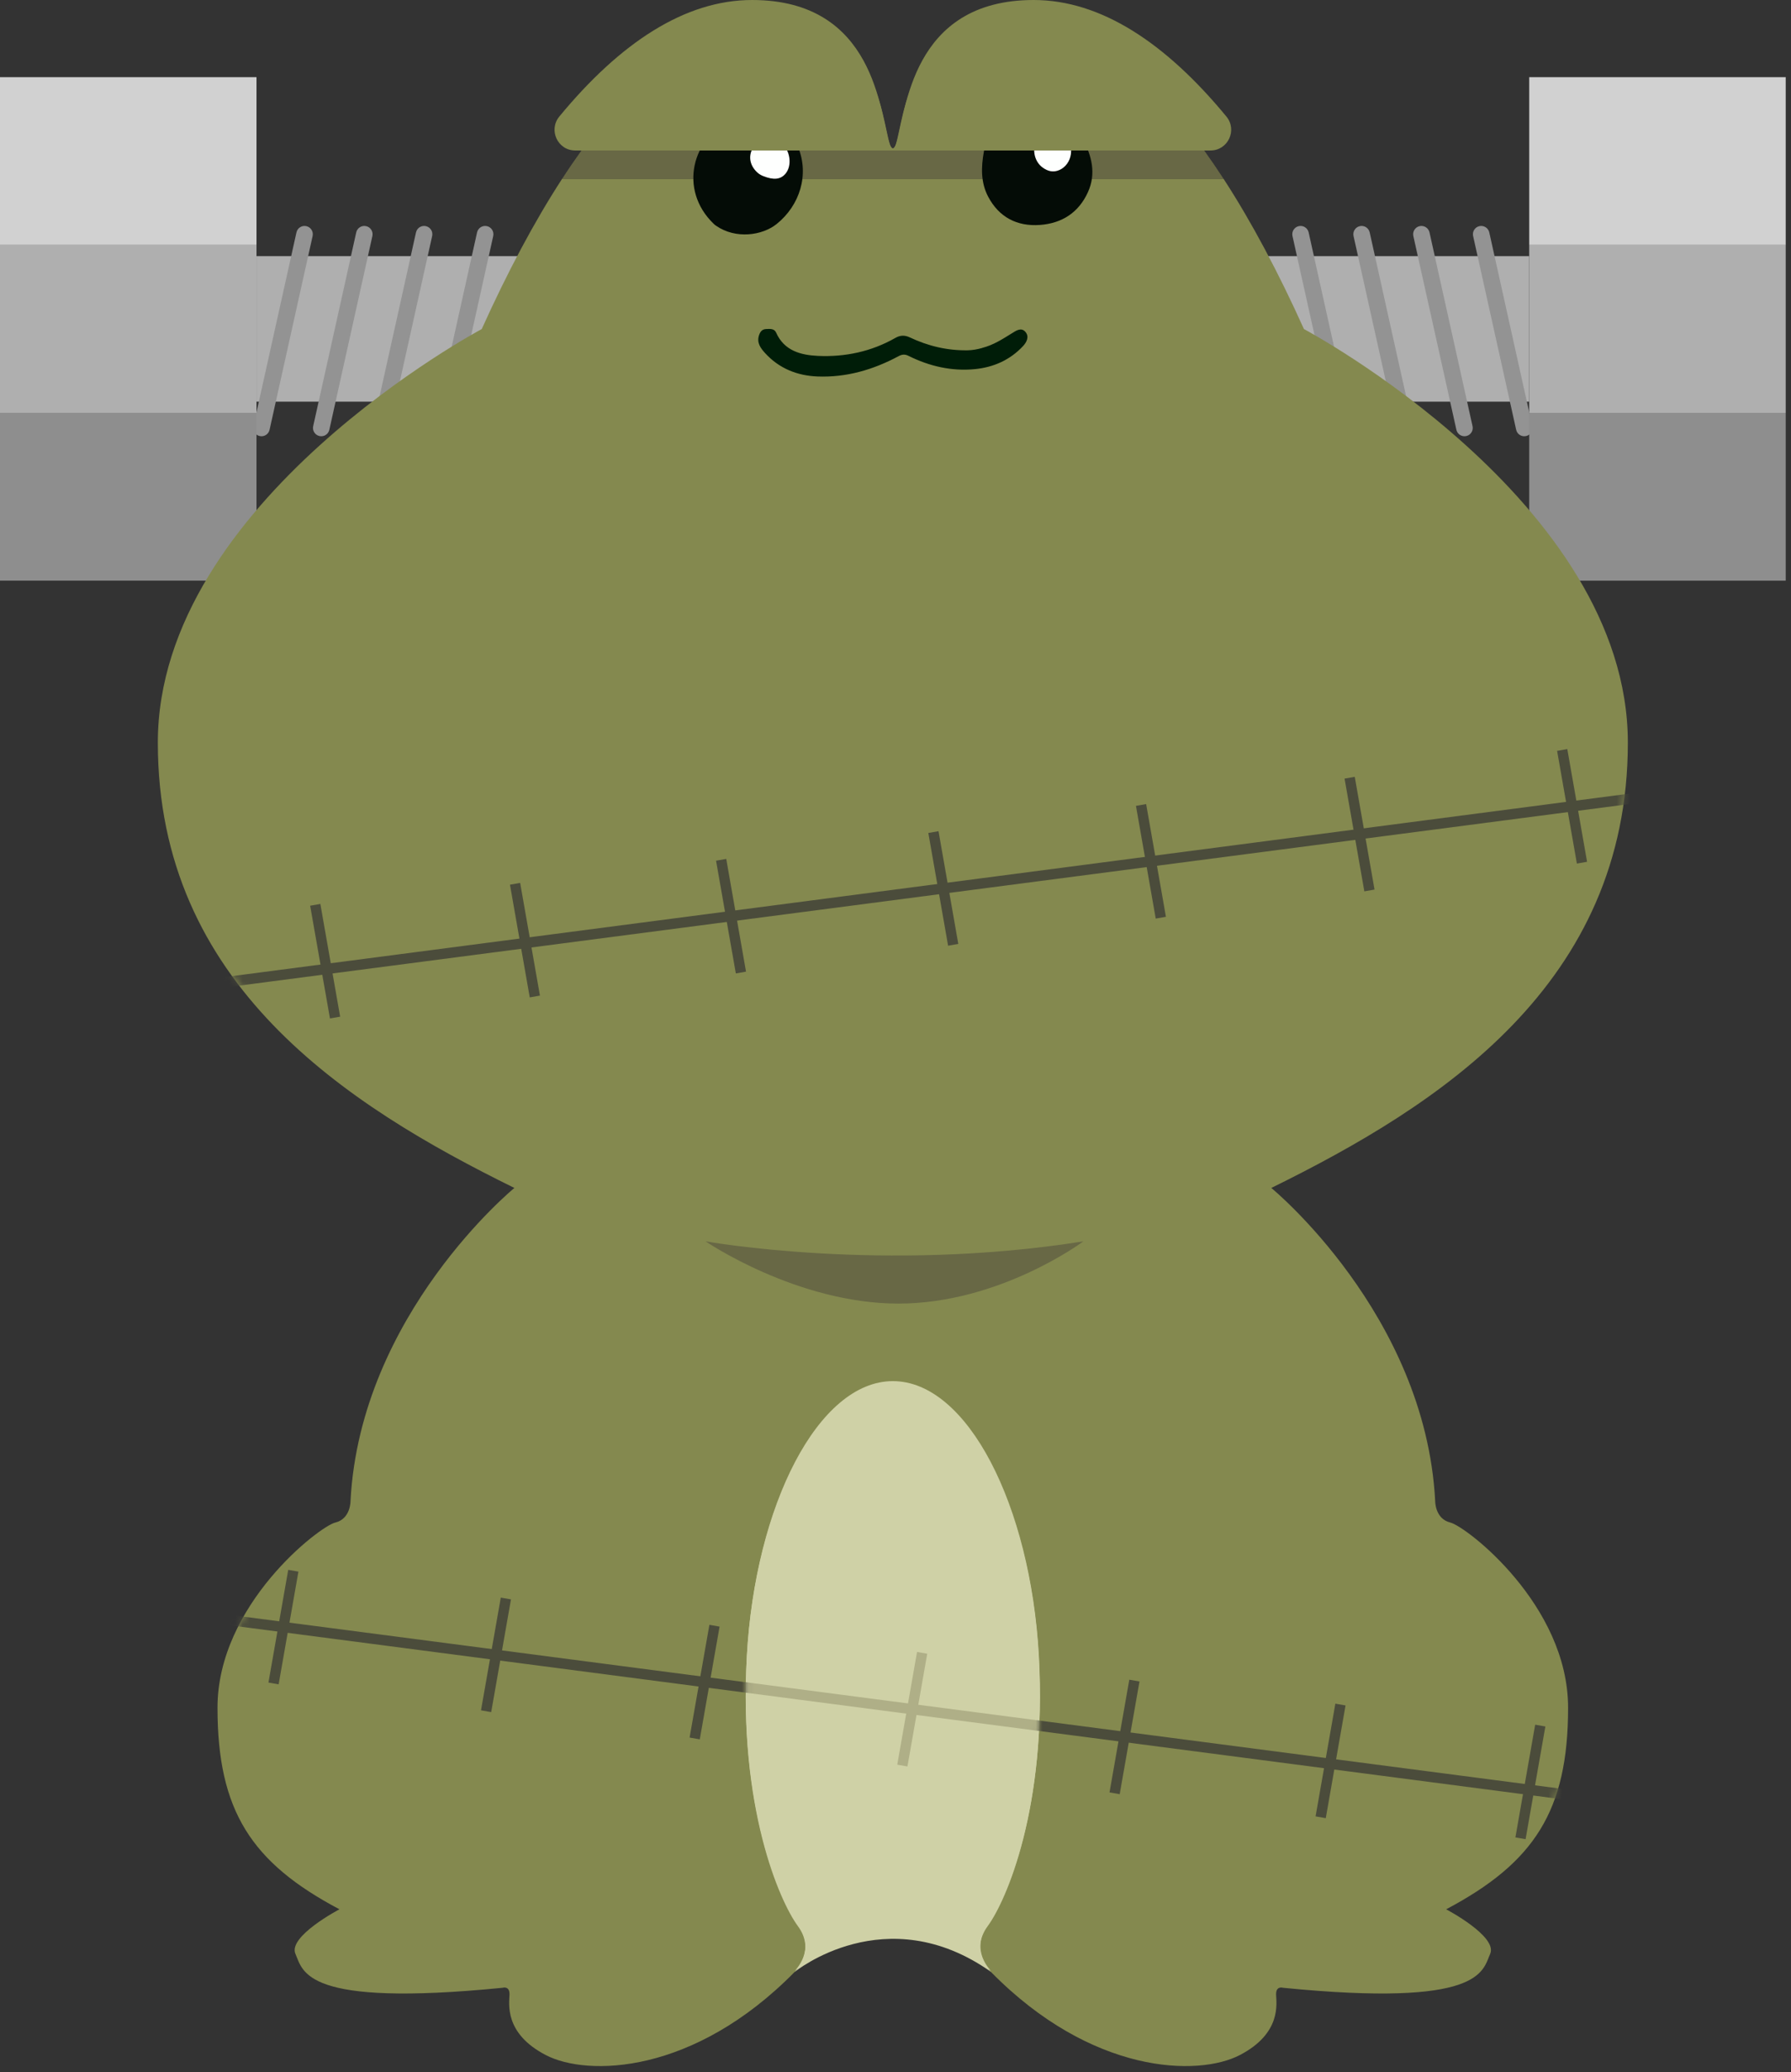 <svg width="262" height="303" viewBox="0 0 262 303" fill="none" xmlns="http://www.w3.org/2000/svg">
<rect x="0" y="0" width="262" height="303" fill="#333333" stroke="none"/>
<path d="M223.702 37.455H169.4V58.733H223.702V37.455Z" fill="#AFAFAF"/>
<path fill-rule="evenodd" clip-rule="evenodd" d="M172.471 33.067C173.124 32.922 173.77 33.334 173.915 33.986L180.211 62.318C180.356 62.97 179.945 63.617 179.292 63.762C178.639 63.907 177.992 63.495 177.847 62.843L171.552 34.511C171.406 33.859 171.818 33.212 172.471 33.067Z" fill="#939393"/>
<path fill-rule="evenodd" clip-rule="evenodd" d="M181.436 33.067C182.088 32.922 182.735 33.334 182.88 33.986L189.176 62.318C189.321 62.97 188.91 63.617 188.257 63.762C187.604 63.907 186.957 63.495 186.812 62.843L180.516 34.511C180.371 33.859 180.783 33.212 181.436 33.067Z" fill="#939393"/>
<path fill-rule="evenodd" clip-rule="evenodd" d="M189.993 33.067C190.646 32.922 191.293 33.333 191.438 33.986L197.737 62.317C197.882 62.97 197.47 63.617 196.818 63.762C196.165 63.907 195.518 63.496 195.373 62.843L189.074 34.512C188.929 33.859 189.34 33.212 189.993 33.067Z" fill="#939393"/>
<path fill-rule="evenodd" clip-rule="evenodd" d="M198.925 33.067C199.578 32.922 200.224 33.333 200.369 33.986L206.668 62.317C206.813 62.97 206.402 63.617 205.749 63.762C205.096 63.907 204.45 63.496 204.305 62.843L198.006 34.512C197.861 33.859 198.272 33.212 198.925 33.067Z" fill="#939393"/>
<path fill-rule="evenodd" clip-rule="evenodd" d="M207.673 33.067C208.326 32.922 208.972 33.334 209.118 33.986L215.413 62.318C215.558 62.97 215.147 63.617 214.494 63.762C213.841 63.907 213.195 63.495 213.05 62.843L206.754 34.511C206.609 33.859 207.02 33.212 207.673 33.067Z" fill="#939393"/>
<path fill-rule="evenodd" clip-rule="evenodd" d="M216.417 33.067C217.07 32.922 217.717 33.334 217.862 33.986L224.157 62.318C224.302 62.97 223.891 63.617 223.238 63.762C222.585 63.907 221.939 63.495 221.794 62.843L215.498 34.511C215.353 33.859 215.764 33.212 216.417 33.067Z" fill="#939393"/>
<path d="M261.229 11.283H223.705V35.824H261.229V11.283Z" fill="#D1D1D1"/>
<path d="M261.229 35.824H223.705V60.366H261.229V35.824Z" fill="#AFAFAF"/>
<path d="M261.229 60.366H223.705V84.908H261.229V60.366Z" fill="#8E8E8E"/>
<path d="M37.524 58.733L91.825 58.733V37.454L37.524 37.454V58.733Z" fill="#AFAFAF"/>
<path fill-rule="evenodd" clip-rule="evenodd" d="M88.759 33.067C89.412 33.212 89.823 33.859 89.678 34.511L83.379 62.843C83.234 63.495 82.587 63.907 81.935 63.762C81.282 63.617 80.87 62.97 81.015 62.317L87.314 33.986C87.459 33.333 88.106 32.922 88.759 33.067Z" fill="#939393"/>
<path fill-rule="evenodd" clip-rule="evenodd" d="M79.789 33.067C80.442 33.212 80.853 33.859 80.708 34.511L74.412 62.843C74.267 63.495 73.621 63.907 72.968 63.762C72.315 63.617 71.904 62.97 72.049 62.317L78.344 33.986C78.49 33.333 79.136 32.922 79.789 33.067Z" fill="#939393"/>
<path fill-rule="evenodd" clip-rule="evenodd" d="M71.232 33.067C71.885 33.212 72.297 33.859 72.152 34.511L65.856 62.843C65.711 63.495 65.064 63.907 64.411 63.762C63.758 63.617 63.347 62.97 63.492 62.317L69.788 33.986C69.933 33.333 70.58 32.922 71.232 33.067Z" fill="#939393"/>
<path fill-rule="evenodd" clip-rule="evenodd" d="M62.3 33.067C62.953 33.212 63.364 33.859 63.219 34.511L56.923 62.843C56.778 63.495 56.131 63.907 55.479 63.762C54.826 63.617 54.414 62.97 54.559 62.317L60.855 33.986C61 33.333 61.647 32.922 62.3 33.067Z" fill="#939393"/>
<path fill-rule="evenodd" clip-rule="evenodd" d="M53.556 33.067C54.208 33.212 54.62 33.859 54.475 34.511L48.179 62.843C48.034 63.495 47.387 63.907 46.734 63.762C46.082 63.617 45.67 62.97 45.815 62.317L52.111 33.986C52.256 33.333 52.903 32.922 53.556 33.067Z" fill="#939393"/>
<path fill-rule="evenodd" clip-rule="evenodd" d="M44.811 33.067C45.464 33.212 45.876 33.859 45.731 34.511L39.435 62.843C39.29 63.495 38.643 63.907 37.99 63.762C37.338 63.617 36.926 62.97 37.071 62.317L43.367 33.986C43.512 33.333 44.159 32.922 44.811 33.067Z" fill="#939393"/>
<path d="M-0 35.824L37.523 35.824V11.283L-0 11.283V35.824Z" fill="#D1D1D1"/>
<path d="M-0 60.365L37.523 60.365V35.824H-0V60.365Z" fill="#AFAFAF"/>
<path d="M-0 84.904H37.523V60.363H-0V84.904Z" fill="#8E8E8E"/>
<path d="M116.265 288.333C116.265 288.333 129.58 277.47 144.962 288.333L159.333 248.945L144.481 200.624L119.134 198.842L99.926 246.172L116.265 288.33V288.333Z" fill="#CFD1A6"/>
<path d="M148.439 2.897C132.839 2.897 132.288 17.226 131.059 21.088C130.847 21.751 130.614 21.736 130.614 21.736C130.614 21.736 130.381 21.751 130.169 21.088C128.94 17.226 128.387 2.897 112.789 2.897C103.031 2.897 93.675 10.055 85.064 22.011H176.165C167.554 10.055 158.198 2.897 148.439 2.897Z" fill="#84894F"/>
<path d="M212.178 222.636C209.887 222.091 209.945 219.437 209.945 219.437C208.489 192.141 185.975 173.707 185.975 173.707C210.662 161.566 238.133 143.911 238.133 108.594C238.133 73.277 190.751 48.118 190.751 48.118C187.04 39.891 183.106 32.472 178.983 26.134H82.239C78.117 32.472 74.182 39.891 70.471 48.118C70.471 48.118 23.089 73.277 23.089 108.594C23.089 143.911 50.56 161.563 75.247 173.707C75.247 173.707 52.734 192.141 51.278 219.437C51.278 219.437 51.335 222.088 49.044 222.636C46.753 223.181 31.818 234.631 31.818 249.711C31.818 264.791 36.794 272.391 49.658 279.186C49.658 279.186 42.085 283.151 43.22 285.709C44.358 288.267 44.425 293.546 73.528 290.661C73.528 290.661 74.566 290.328 74.533 291.651C74.497 292.971 73.722 297.314 79.83 300.495C85.938 303.676 101.493 303.362 116.258 288.336C116.258 288.336 119.424 285.313 116.724 281.65C114.024 277.988 108.025 264.303 109.248 242.268C110.471 220.233 119.708 202.12 130.605 202.12C141.502 202.12 150.74 220.233 151.962 242.268C153.185 264.303 147.186 277.988 144.486 281.65C141.786 285.313 144.952 288.336 144.952 288.336C159.717 303.362 175.272 303.676 181.38 300.495C187.488 297.314 186.714 292.971 186.677 291.651C186.641 290.331 187.682 290.661 187.682 290.661C216.785 293.546 216.855 288.267 217.99 285.709C219.125 283.151 211.552 279.186 211.552 279.186C224.416 272.388 229.392 264.791 229.392 249.711C229.392 234.631 214.457 223.181 212.166 222.636H212.178Z" fill="#84894F"/>
<path d="M176.162 22.008H85.06C84.11 23.328 83.168 24.705 82.239 26.14H178.983C178.051 24.708 177.112 23.328 176.162 22.008Z" fill="#686845"/>
<path d="M104.75 33.011C104.623 32.923 104.502 32.823 104.39 32.714C99.251 27.765 101.127 19.971 107.469 17.247C111.406 15.555 115.229 17.889 116.737 21.491C118.417 25.513 117.021 30.035 113.592 32.772C111.506 34.436 107.629 35.005 104.75 33.008V33.011Z" fill="#040C06"/>
<path d="M111.64 25.746C111.322 25.619 111.023 25.44 110.772 25.207C109.543 24.066 109.403 22.516 110.411 21.224C111.344 20.031 113.005 19.868 114.24 20.843C115.599 21.917 115.929 24.175 114.909 25.398C114.204 26.242 113.184 26.364 111.64 25.743V25.746Z" fill="#FEFFFE"/>
<path d="M158.22 19.989C158.277 20.074 158.329 20.165 158.377 20.256C159.718 22.807 160.384 25.377 159.146 28.107C157.784 31.107 155.326 32.66 152.133 32.893C148.794 33.138 146.146 31.773 144.557 28.764C143.467 26.7 143.515 24.472 143.924 22.193C144.333 19.91 145.386 18.128 147.329 16.89C149.257 15.661 151.312 15.385 153.428 16.339C155.278 17.171 157.03 18.164 158.22 19.989Z" fill="#040C06"/>
<path d="M156.658 22.534C156.519 23.558 155.886 24.478 154.936 24.877C154.116 25.222 153.326 25.086 152.508 24.487C151.364 23.648 150.965 21.993 151.576 20.625C152.148 19.347 153.25 18.83 154.657 19.178C156.107 19.535 156.876 20.921 156.655 22.531L156.658 22.534Z" fill="#FEFFFE"/>
<path d="M151.206 0C133.184 0 132.549 16.496 131.126 20.946C130.884 21.709 130.615 21.69 130.615 21.69C130.615 21.69 130.345 21.705 130.103 20.946C128.683 16.499 128.045 0 110.023 0C100.18 0 90.694 6.281 81.825 17.035C80.191 19.018 81.583 22.005 84.15 22.005H177.076C179.646 22.005 181.039 19.015 179.401 17.035C170.532 6.281 161.046 0 151.203 0H151.206Z" fill="#84894F"/>
<path d="M143.688 50.871C145.337 50.451 146.66 49.576 148.01 48.747C148.618 48.371 149.378 47.808 150.002 48.529C150.607 49.225 150.192 50.036 149.647 50.617C147.753 52.639 145.349 53.705 142.631 53.974C139.211 54.31 135.966 53.559 132.9 52.034C132.379 51.773 131.962 51.807 131.453 52.079C127.757 54.065 123.819 55.212 119.609 55.052C116.652 54.94 113.991 53.892 111.936 51.646C111.261 50.908 110.653 50.1 111.052 48.974C111.228 48.474 111.509 48.138 112.069 48.114C112.632 48.087 113.265 48.023 113.534 48.632C114.718 51.316 117.188 51.925 119.642 52.04C123.62 52.224 127.476 51.413 130.993 49.404C131.701 48.998 132.376 48.995 133.097 49.337C135.766 50.602 138.566 51.268 141.532 51.223C142.241 51.211 142.925 51.096 143.688 50.881V50.871Z" fill="#001D08"/>
<path d="M144.496 281.484C147.195 277.821 153.195 264.137 151.972 242.102C150.749 220.066 141.511 201.954 130.614 201.954C119.718 201.954 110.48 220.066 109.257 242.102C108.034 264.137 114.033 277.821 116.733 281.484C119.433 285.146 116.267 288.17 116.267 288.17C116.267 288.17 129.582 277.307 144.965 288.17C144.965 288.17 141.799 285.146 144.499 281.484H144.496Z" fill="#CFD1A6"/>
<mask id="mask0_1916_25909" style="mask-type:luminance" maskUnits="userSpaceOnUse" x="109" y="201" width="44" height="88">
<path d="M144.497 281.483C147.196 277.82 153.196 264.136 151.973 242.101C150.75 220.065 141.512 201.953 130.615 201.953C119.719 201.953 110.481 220.065 109.258 242.101C108.035 264.136 114.034 277.82 116.734 281.483C119.434 285.145 116.268 288.169 116.268 288.169C116.268 288.169 129.583 277.306 144.966 288.169C144.966 288.169 141.8 285.145 144.499 281.483H144.497Z" fill="white"/>
</mask>
<g mask="url(#mask0_1916_25909)">
<path fill-rule="evenodd" clip-rule="evenodd" d="M32.712 236.013L243.476 263.527L243.28 265.028L32.516 237.514L32.712 236.013Z" fill="#AFAF87"/>
<path fill-rule="evenodd" clip-rule="evenodd" d="M131.258 258.039L134.151 241.555L135.642 241.816L132.748 258.3L131.258 258.039Z" fill="#AFAF87"/>
</g>
<mask id="mask1_1916_25909" style="mask-type:luminance" maskUnits="userSpaceOnUse" x="23" y="26" width="216" height="277">
<path d="M212.178 222.636C209.887 222.091 209.945 219.436 209.945 219.436C208.489 192.14 185.975 173.707 185.975 173.707C210.662 161.566 238.133 143.911 238.133 108.594C238.133 73.277 190.751 48.118 190.751 48.118C187.04 39.891 183.106 32.472 178.983 26.134H82.239C78.117 32.472 74.182 39.891 70.471 48.118C70.471 48.118 23.089 73.277 23.089 108.594C23.089 143.911 50.56 161.563 75.247 173.707C75.247 173.707 52.734 192.14 51.278 219.436C51.278 219.436 51.335 222.088 49.044 222.636C46.753 223.181 31.818 234.631 31.818 249.711C31.818 264.791 36.794 272.391 49.658 279.186C49.658 279.186 42.085 283.151 43.22 285.709C44.358 288.267 44.425 293.546 73.528 290.661C73.528 290.661 74.566 290.328 74.533 291.651C74.497 292.97 73.722 297.314 79.83 300.495C85.938 303.676 101.493 303.361 116.258 288.336C116.258 288.336 119.424 285.312 116.724 281.65C114.024 277.988 108.025 264.303 109.248 242.268C110.471 220.232 119.708 202.12 130.605 202.12C141.502 202.12 150.74 220.232 151.962 242.268C153.185 264.303 147.186 277.988 144.486 281.65C141.786 285.312 144.952 288.336 144.952 288.336C159.717 303.361 175.272 303.676 181.38 300.495C187.488 297.314 186.714 292.97 186.677 291.651C186.641 290.331 187.682 290.661 187.682 290.661C216.785 293.546 216.855 288.267 217.99 285.709C219.125 283.151 211.552 279.186 211.552 279.186C224.416 272.388 229.392 264.791 229.392 249.711C229.392 234.631 214.457 223.181 212.166 222.636H212.178Z" fill="white"/>
</mask>
<g mask="url(#mask1_1916_25909)">
<path fill-rule="evenodd" clip-rule="evenodd" d="M238.927 117.5L28.16 145.014L27.964 143.513L238.732 115.999L238.927 117.5Z" fill="#4B4C3B"/>
<path fill-rule="evenodd" clip-rule="evenodd" d="M48.269 148.923L45.372 132.439L46.863 132.177L49.759 148.661L48.269 148.923Z" fill="#4B4C3B"/>
<path fill-rule="evenodd" clip-rule="evenodd" d="M77.495 145.844L74.602 129.363L76.092 129.101L78.986 145.582L77.495 145.844Z" fill="#4B4C3B"/>
<path fill-rule="evenodd" clip-rule="evenodd" d="M107.643 142.339L104.749 125.855L106.24 125.593L109.133 142.078L107.643 142.339Z" fill="#4B4C3B"/>
<path fill-rule="evenodd" clip-rule="evenodd" d="M138.695 138.286L135.802 121.802L137.292 121.54L140.186 138.024L138.695 138.286Z" fill="#4B4C3B"/>
<path fill-rule="evenodd" clip-rule="evenodd" d="M169.069 134.321L166.176 117.837L167.666 117.576L170.56 134.06L169.069 134.321Z" fill="#4B4C3B"/>
<path fill-rule="evenodd" clip-rule="evenodd" d="M199.586 130.338L196.692 113.854L198.183 113.592L201.077 130.076L199.586 130.338Z" fill="#4B4C3B"/>
<path fill-rule="evenodd" clip-rule="evenodd" d="M230.678 126.276L227.784 109.795L229.275 109.533L232.168 126.014L230.678 126.276Z" fill="#4B4C3B"/>
<path fill-rule="evenodd" clip-rule="evenodd" d="M32.71 236.014L243.474 263.528L243.278 265.028L32.514 237.514L32.71 236.014Z" fill="#4B4C3B"/>
<path fill-rule="evenodd" clip-rule="evenodd" d="M221.683 268.675L224.576 252.191L226.067 252.453L223.173 268.937L221.683 268.675Z" fill="#4B4C3B"/>
<path fill-rule="evenodd" clip-rule="evenodd" d="M192.452 265.597L195.346 249.116L196.836 249.378L193.943 265.859L192.452 265.597Z" fill="#4B4C3B"/>
<path fill-rule="evenodd" clip-rule="evenodd" d="M162.308 262.092L165.201 245.611L166.692 245.872L163.798 262.354L162.308 262.092Z" fill="#4B4C3B"/>
<path fill-rule="evenodd" clip-rule="evenodd" d="M131.256 258.039L134.149 241.555L135.64 241.817L132.746 258.301L131.256 258.039Z" fill="#4B4C3B"/>
<path fill-rule="evenodd" clip-rule="evenodd" d="M100.878 254.074L103.775 237.589L105.265 237.851L102.369 254.336L100.878 254.074Z" fill="#4B4C3B"/>
<path fill-rule="evenodd" clip-rule="evenodd" d="M70.364 250.091L73.258 233.607L74.749 233.869L71.855 250.353L70.364 250.091Z" fill="#4B4C3B"/>
<path fill-rule="evenodd" clip-rule="evenodd" d="M39.27 246.032L42.164 229.548L43.655 229.809L40.761 246.293L39.27 246.032Z" fill="#4B4C3B"/>
</g>
<path d="M103.218 181.516C103.218 181.516 129.2 186.177 158.485 181.516C158.485 181.516 146.296 190.617 131.422 190.617C116.548 190.617 103.218 181.516 103.218 181.516Z" fill="#686845"/>
</svg>
